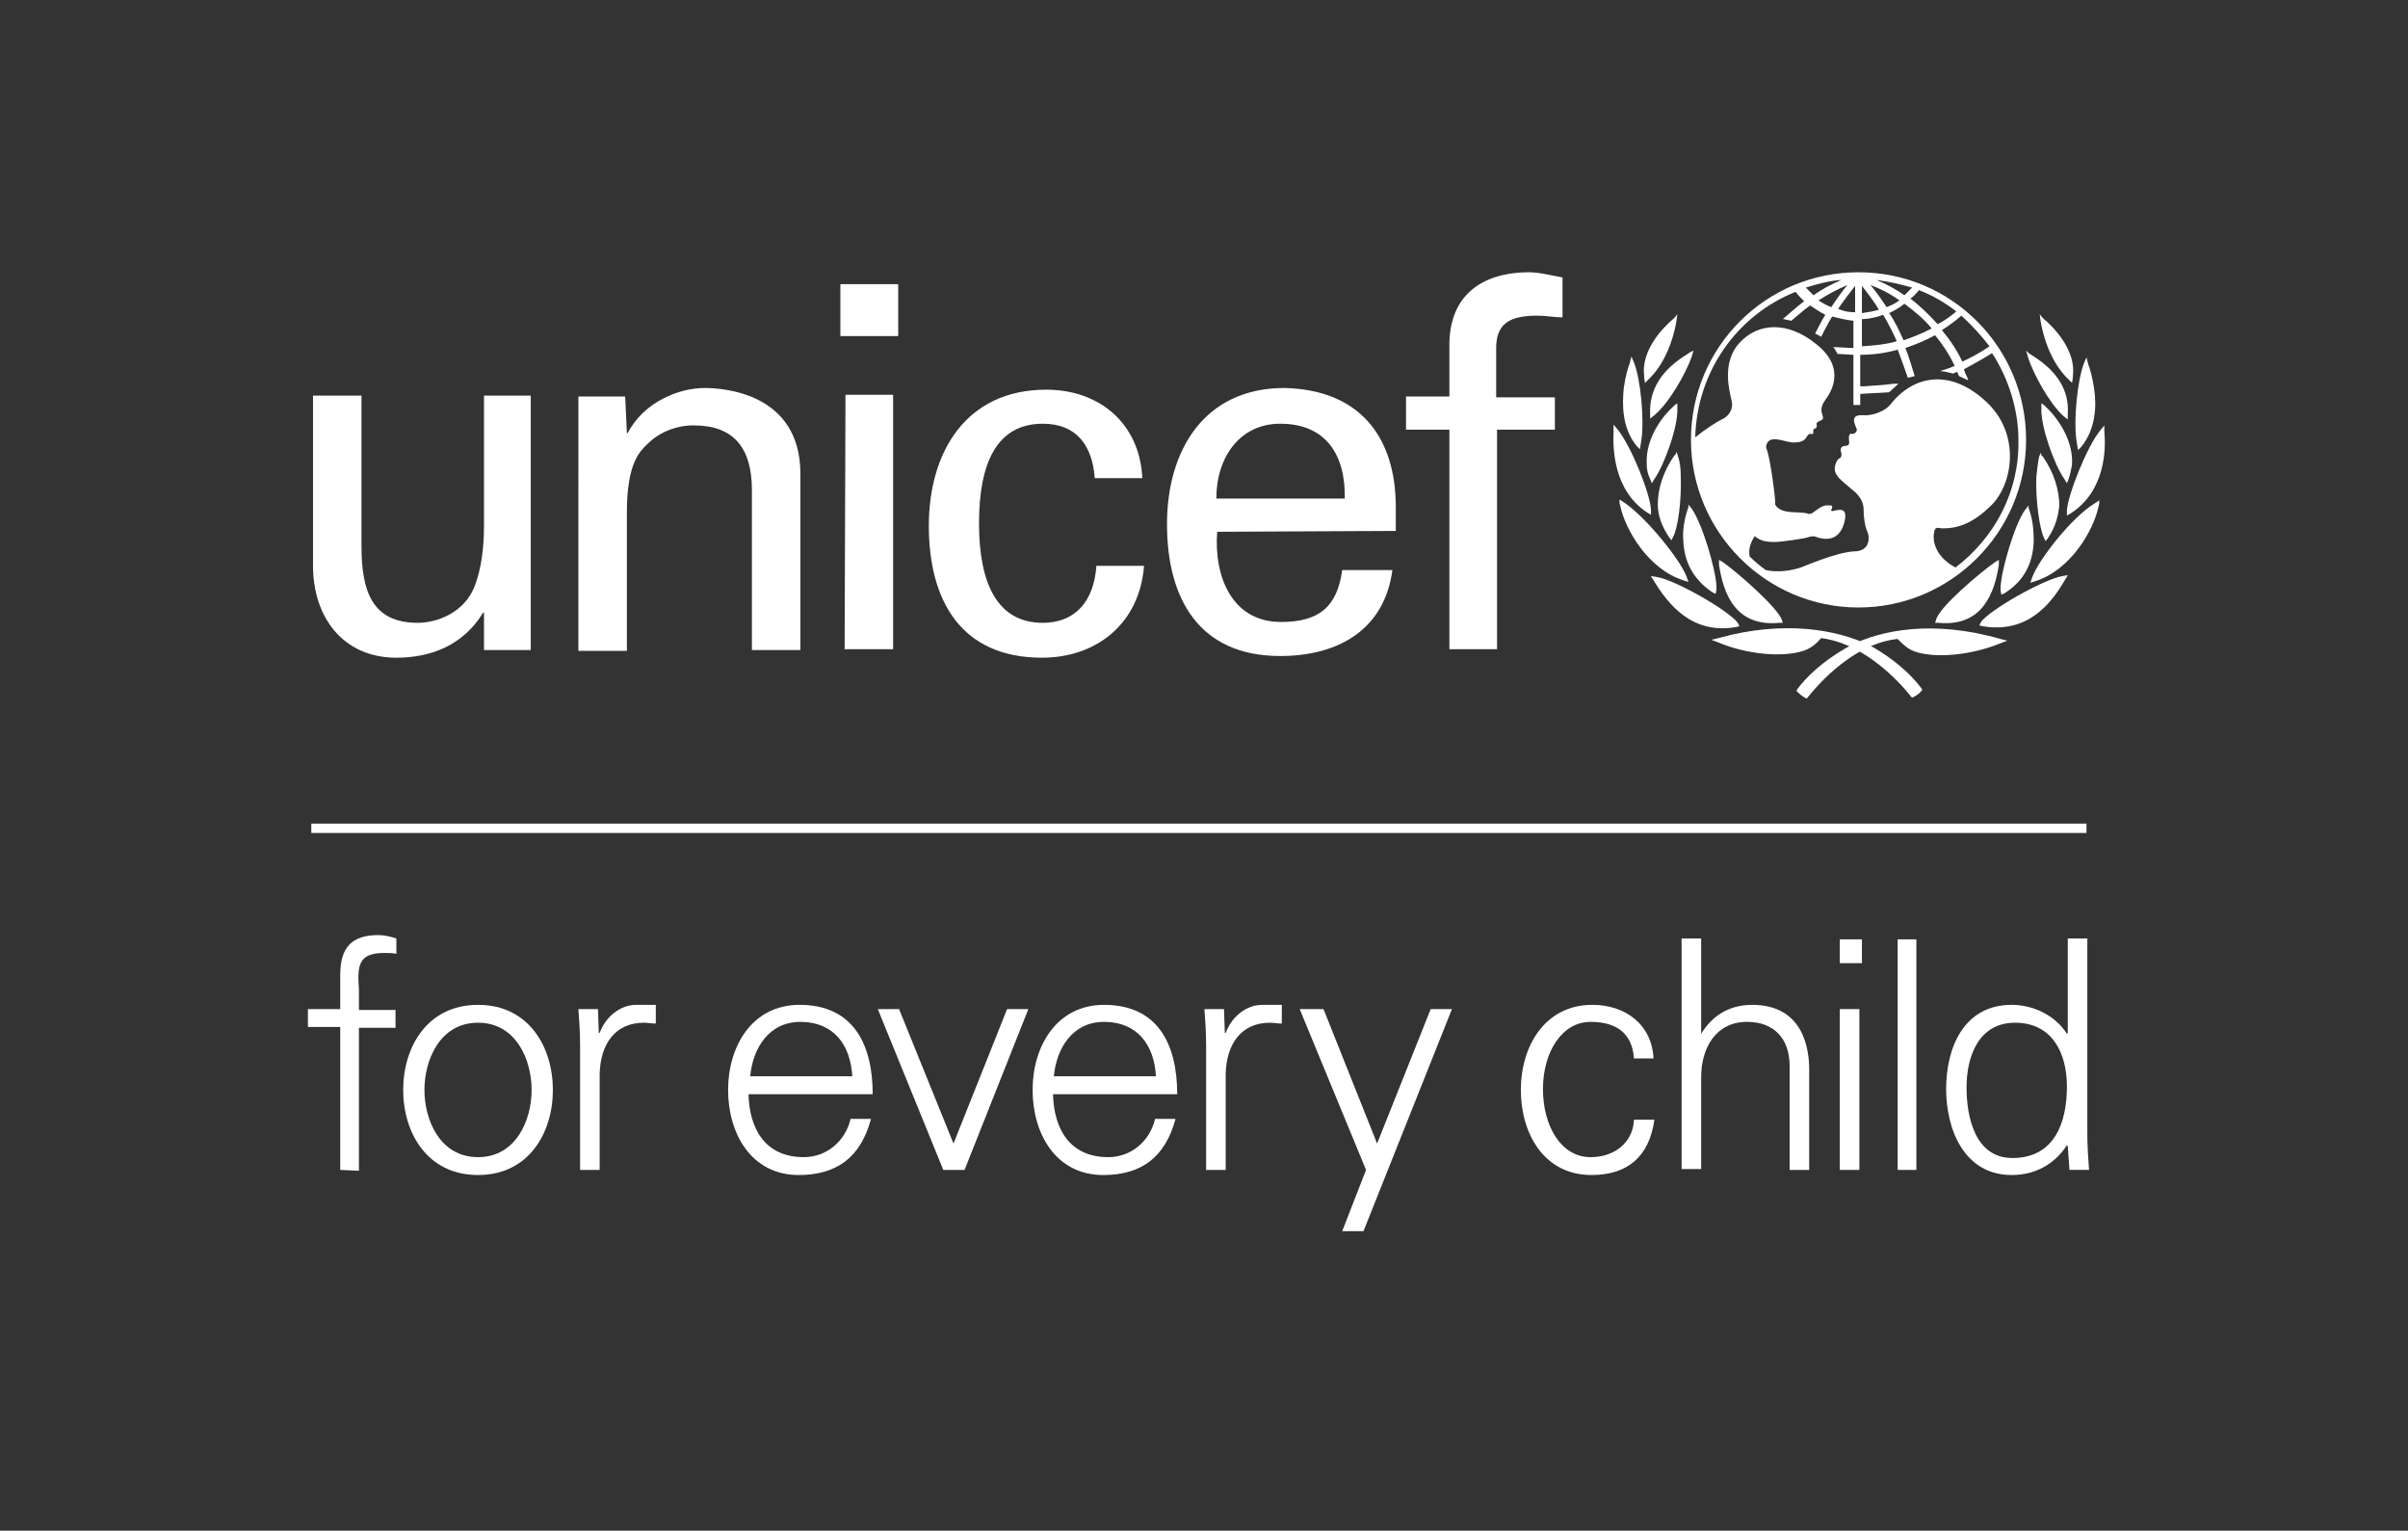 <?xml version="1.0" encoding="utf-8"?>
<!-- Generator: Adobe Illustrator 25.0.1, SVG Export Plug-In . SVG Version: 6.00 Build 0)  -->
<svg version="1.1" id="Layer_1" xmlns="http://www.w3.org/2000/svg" xmlns:xlink="http://www.w3.org/1999/xlink" x="0px" y="0px"
	 viewBox="0 0 283.1 179.9" style="enable-background:new 0 0 283.1 179.9;" xml:space="preserve">
<rect x="0" y="0" width="283.1" height="179.9" fill="#333333" stroke="none"/>
<style type="text/css">
	.st0{fill:#FFFFFF;}
</style>
<g>
	<path class="st0" d="M218.5,32c-10.9,0-19.7,8.8-19.7,19.7c0,10.8,8.8,19.7,19.7,19.7c10.8,0,19.7-8.8,19.7-19.7
		C238.2,40.8,229.4,32,218.5,32 M233.9,40.7c-1,0.7-2.1,1.3-3.2,1.8c-0.6-1.3-1.4-2.5-2.4-3.7c0.8-0.5,1.6-1.1,2.3-1.7
		C231.8,38.2,232.9,39.4,233.9,40.7 M225.6,34.1c1.6,0.6,3.1,1.5,4.4,2.5c-0.7,0.6-1.4,1.1-2.2,1.5c-1-1.1-2-2.1-3.2-3
		C224.9,34.9,225.3,34.5,225.6,34.1 M227.1,38.6c-1.1,0.6-2.2,1-3.3,1.4c-0.5-1.1-1-2.2-1.7-3.2c0.6-0.3,1.2-0.6,1.8-1.1
		C225.1,36.6,226.2,37.5,227.1,38.6 M224.8,33.8c-0.3,0.3-0.6,0.6-0.9,0.9c-1-0.7-2.1-1.3-3.3-1.8C222.1,33.1,223.4,33.4,224.8,33.8
		 M223.3,35.3c-0.5,0.4-1,0.6-1.5,0.8c-0.6-0.9-1.2-1.8-1.9-2.6C221,33.9,222.2,34.5,223.3,35.3 M218.9,33.6c0.7,0.9,1.4,1.8,2,2.8
		c-0.7,0.2-1.3,0.3-2,0.4V33.6L218.9,33.6z M218.9,37.5c0.8,0,1.7-0.2,2.5-0.5c0.6,1,1.1,2,1.6,3.1c-1.3,0.4-2.7,0.5-4.1,0.6V37.5
		L218.9,37.5z M218.1,33.6v3.1c-0.7,0-1.3-0.1-2-0.4C216.7,35.4,217.4,34.5,218.1,33.6 M215.3,36.1c-0.5-0.2-1.1-0.5-1.5-0.8
		c1.1-0.7,2.2-1.3,3.4-1.8C216.5,34.3,215.9,35.2,215.3,36.1 M216.5,32.9c-1.2,0.5-2.3,1.1-3.3,1.8c-0.3-0.3-0.6-0.6-0.9-0.9
		C213.6,33.4,215,33,216.5,32.9 M229.9,66.7c-2.6-1.4-2.7-3.4-2.5-4.2c0.1-0.7,0.6-0.4,1-0.4c1.7,0,3.5-0.5,5.8-2.8
		c2.5-2.6,3.3-8.3-0.6-12c-4.2-4-8.6-3.3-11.4,0.3c-0.6,0.7-2,1.3-3.2,1.2c-1.8-0.1-0.7,1.4-0.7,1.7c0,0.3-0.3,0.5-0.5,0.5
		c-0.6-0.2-0.4,0.7-0.4,1c0,0.3-0.2,0.4-0.4,0.4c-0.8,0-0.6,0.7-0.5,0.9c0,0.2,0,0.5-0.3,0.6c-0.2,0.1-0.5,0.7-0.5,1.2
		c0,0.8,0.8,1.4,2,2.4c1.3,1,1.4,1.9,1.4,2.5c0,0.6,0.1,1.7,0.4,2.4c0.4,0.8,0.3,2.4-1.5,2.4c-2.1,0.1-6,1.8-6.3,1.9
		c-1.2,0.4-2.8,0.6-4.1,0.3c-0.7-0.5-1.3-1-1.9-1.6c-0.2-0.9,0.2-1.8,0.6-2.4c0.7,0.7,1.8,0.7,2.4,0.7c0.6,0,3.6-0.4,4-0.6
		c0.4-0.1,0.6-0.1,0.8,0c1.1,0.4,2.7,0.5,3.3-1.6c0.6-2.1-0.8-1.5-1.1-1.5c-0.2,0.1-0.5,0.1-0.4-0.1c0.3-0.6-0.1-0.5-0.4-0.5
		c-0.6-0.1-1.4,0.6-1.7,0.8c-0.2,0.2-0.5,0.2-0.6,0.2c-0.8-0.4-3.2,0.2-3.9-1.1c0.1-0.4-0.6-5.6-1-6.5c-0.1-0.2-0.1-0.5,0.1-0.8
		c0.6-0.9,2.3,0.1,3.2,0c1.1,0,1.3-0.5,1.5-0.8c0.3-0.4,0.5-0.1,0.6-0.2c0.2-0.1,0-0.4,0.1-0.5c0.1-0.1,0.1-0.1,0.3-0.2
		c0.2-0.2,0-0.5,0.1-0.6c0.3-0.4,1-0.1,0.6-1.1c-0.2-0.6,0.1-1.2,0.4-1.6c0.5-0.7,2.6-3.6-1-6.5c-3.4-2.8-6.9-2.6-9.1-0.2
		c-2.2,2.4-1.1,5.9-0.9,6.9c0.2,0.9-0.4,1.8-1.2,2.1c-0.6,0.3-2,1.2-3.1,2.1c0.2-7.6,4.8-14.3,11.8-17.1c0.3,0.4,0.6,0.7,1,1.1
		c-0.8,0.6-2.5,2.1-2.5,2.1s0.2,0,0.5,0.1c0.1,0,0.5,0.1,0.5,0.1s1.5-1.3,2.2-1.8c0.6,0.4,1.2,0.8,1.8,1.1c-0.4,0.6-1.2,2.2-1.2,2.2
		s0.2,0.1,0.4,0.2c0.2,0.1,0.3,0.2,0.3,0.2s0.9-1.8,1.3-2.4c0.8,0.2,1.6,0.4,2.5,0.5v3.2c-0.5,0-1.7-0.1-2.1-0.1l-0.3,0l0.2,0.2
		c0.1,0.2,0.2,0.4,0.3,0.5l0,0.1h0.1c0.4,0,1.4,0.1,1.8,0.1v5.9h0.8v-1.3c1.2-0.1,2.2-0.1,3.4-0.2h0l1.1-1l-0.6,0
		c-1.3,0.2-2.4,0.2-3.4,0.3c0,0-0.4,0-0.5,0v-3.7c1.5,0,3-0.2,4.4-0.6c0.4,1,1.2,3.3,1.2,3.3l0.8-0.2c0,0-0.7-2.4-1.1-3.3
		c1.2-0.4,2.4-0.9,3.5-1.5c0.9,1.1,1.7,2.3,2.3,3.6c-0.6,0.3-1.7,0.6-1.7,0.6c0.8,0.1,1.5,0.3,1.5,0.3s0.3-0.1,0.5-0.2
		c0.1,0.2,0.2,0.5,0.2,0.5l1.1,0.5l-0.1-0.3c0,0-0.4-0.8-0.4-1c1.1-0.6,2.2-1.2,3.3-1.9c2,3.1,3.1,6.7,3.1,10.3
		C237.4,57.8,234.5,63.2,229.9,66.7"/>
	<path class="st0" d="M197,37.2l-0.3,0.3c-1.2,1-3.8,3.7-3.4,6.7l0,0.2l0.1,0.6l0.4-0.4c1.6-1.5,2.8-4,3.3-6.9l0.1-0.8L197,37.2
		L197,37.2z"/>
	<path class="st0" d="M191.7,42.3l-0.1,0.4c-0.2,0.5-0.5,1.5-0.7,2.9c-0.2,2-0.2,4.7,1.5,6.8l0.2,0.2l0.2,0.2l0.2-1.3
		c0.3-2.2-0.1-6.9-0.9-8.9l-0.3-0.7L191.7,42.3L191.7,42.3z"/>
	<path class="st0" d="M189.7,50.3l0,0.4c-0.1,2,0,6.9,3.9,9.5l0.5,0.3l0-0.6c-0.1-1.9-2.3-7.4-3.9-9.4l-0.5-0.6V50.3L189.7,50.3z"/>
	<path class="st0" d="M190.4,59.1l0.1,0.4c0.6,2.8,3.3,7.4,7.4,8.7l0.6,0.2l-0.2-0.6c-0.8-2.1-4.8-7-7.3-8.7l-0.6-0.4L190.4,59.1
		L190.4,59.1z"/>
	<path class="st0" d="M198.7,41.4l-0.3,0.2c-3.1,1.9-4.5,4.2-4.4,7l0,0.6l0.5-0.4c1.7-1.4,3.7-4.9,4.4-6.9l0.2-0.7L198.7,41.4
		L198.7,41.4z"/>
	<path class="st0" d="M196.9,47.6l-0.2,0.2c-0.8,0.7-3.3,3.4-3.1,6.8c0,0.5,0.1,1.1,0.4,1.7l0.2,0.5l0.3-0.5
		c1.2-1.7,2.8-6.2,2.7-8.3l0-0.6L196.9,47.6L196.9,47.6z"/>
	<path class="st0" d="M197,53.4l-0.2,0.2c-1.3,1.9-1.9,3.9-1.9,5.7c0,1.3,0.5,2.6,1.3,3.8l0.3,0.4l0.2-0.4c0.6-1.1,1-4.4,0.9-7.1
		c0-1-0.1-1.7-0.3-2.3l-0.2-0.6L197,53.4L197,53.4z"/>
	<path class="st0" d="M198.5,59.6l-0.1,0.3c-0.4,1.2-0.6,2.5-0.5,3.6c0.1,2.6,1.2,4.6,3.4,6.1l0.4,0.2l0.1-0.5l0-0.4
		c-0.1-2.1-1.7-7.4-2.9-9.1l-0.4-0.5L198.5,59.6L198.5,59.6z"/>
	<path class="st0" d="M194.2,67.9l0.2,0.3c1.7,2.8,4.5,6.4,9.7,5.5l0.4-0.1l-0.2-0.4c-1-1.4-7.4-5.1-9.6-5.4l-0.6-0.1L194.2,67.9
		L194.2,67.9z"/>
	<path class="st0" d="M202,75L202,75l-0.8,0.2l0.8,0.3c3.3,1.4,7.5,1.8,10,1c0.9-0.3,1.5-0.8,2.1-1.5c4.3,0.5,8.3,4,10.6,6.9
		l0.1,0.1l0.2-0.1c0.2-0.1,0.7-0.4,0.8-0.6l0.2-0.2l-0.1-0.2c-2.4-3.2-6.3-5.2-6.4-5.2C216,74.1,209.9,72.8,202,75"/>
	<path class="st0" d="M202.1,66.1l0,0.3c0.5,3.2,1.8,7.3,7.1,6.8l0.4,0l-0.1-0.3c-0.4-1.4-5.2-5.6-6.9-6.8l-0.5-0.3V66.1L202.1,66.1
		z"/>
	<path class="st0" d="M239.8,36.9l0.1,0.8c0.5,2.9,1.7,5.4,3.3,6.9l0.4,0.4l0.1-0.6l0-0.2c0.4-3-2.2-5.7-3.4-6.7l-0.3-0.3
		L239.8,36.9L239.8,36.9z"/>
	<path class="st0" d="M245.3,42l-0.3,0.7c-0.8,2.1-1.2,6.7-0.9,8.9l0.2,1.3l0.2-0.2l0.2-0.2c1.7-2.1,1.8-4.8,1.5-6.8
		c-0.2-1.4-0.5-2.4-0.7-2.9l-0.1-0.4L245.3,42L245.3,42z"/>
	<path class="st0" d="M247.4,50l-0.5,0.6c-1.6,2-3.8,7.6-3.9,9.4l0,0.6l0.5-0.3c4-2.6,4.1-7.5,3.9-9.5l0-0.4V50L247.4,50z"/>
	<path class="st0" d="M246.8,58.8l-0.6,0.4c-2.6,1.6-6.5,6.5-7.3,8.7l-0.2,0.6l0.6-0.2c4.1-1.3,6.8-5.9,7.4-8.7l0.1-0.4L246.8,58.8
		L246.8,58.8z"/>
	<path class="st0" d="M238.2,41.2l0.2,0.7c0.6,2,2.6,5.6,4.2,7l0.5,0.4l0-0.6c0.2-2.8-1.2-5.1-4.3-7l-0.3-0.2L238.2,41.2L238.2,41.2
		z"/>
	<path class="st0" d="M240,47.4l0,0.6c-0.1,2.1,1.5,6.6,2.7,8.3l0.3,0.5l0.2-0.5c0.2-0.6,0.3-1.1,0.4-1.7c0.2-3.3-2.3-6.1-3.1-6.8
		l-0.2-0.2L240,47.4L240,47.4z"/>
	<path class="st0" d="M239.9,53.2l-0.2,0.6c-0.1,0.5-0.2,1.3-0.3,2.3c-0.1,2.7,0.4,6.1,0.9,7.1l0.2,0.4l0.3-0.4
		c0.8-1.2,1.2-2.5,1.3-3.8c0-1.8-0.6-3.8-1.9-5.7l-0.2-0.2L239.9,53.2L239.9,53.2z"/>
	<path class="st0" d="M238.5,59.4l-0.4,0.5c-1.2,1.6-2.8,7-2.9,9.1l0,0.4l0.1,0.5l0.4-0.2c2.2-1.4,3.3-3.4,3.4-6.1
		c0-1.2-0.1-2.4-0.5-3.6l-0.1-0.3L238.5,59.4L238.5,59.4z"/>
	<path class="st0" d="M243.1,67.6l-0.6,0.1c-2.3,0.4-8.6,4-9.6,5.4l-0.2,0.4l0.4,0.1c5.3,0.9,8.1-2.7,9.7-5.5l0.2-0.3L243.1,67.6
		L243.1,67.6z"/>
	<path class="st0" d="M217.7,75.8c-0.2,0.1-4,2-6.4,5.2l-0.1,0.2l0.2,0.2c0.2,0.2,0.6,0.5,0.8,0.6l0.2,0.1l0.1-0.1
		c2.3-2.9,6.3-6.5,10.6-6.9c0.7,0.7,1.2,1.2,2.1,1.5c2.4,0.8,6.6,0.4,10-1l0.8-0.3l-0.8-0.2C227.2,72.8,221.1,74.1,217.7,75.8"/>
	<path class="st0" d="M235,65.8l-0.5,0.3c-1.7,1.2-6.6,5.3-6.9,6.8l-0.1,0.3l0.4,0c5.3,0.5,6.6-3.7,7.1-6.8l0-0.3V65.8L235,65.8z"/>
	<path class="st0" d="M98.9,33.4h6.7v6.1h-3.6h-3.2V33.4L98.9,33.4z M99.4,46.4h2.6h3v29.9h-5.7L99.4,46.4L99.4,46.4L99.4,46.4z"/>
	<path class="st0" d="M56.7,46.5h5.7v29.9h-5.5V72h-0.1c-2.3,3.8-6.1,5.3-10.2,5.3c-6.3,0-9.8-4.8-9.8-10.8v-20h5.7v17.7
		c0,5.2,1.2,9,6.6,9c2.3,0,5.5-1.2,6.7-4.3c1.1-2.8,1.1-6.3,1.1-7V46.5L56.7,46.5z"/>
	<path class="st0" d="M73.7,50.9h0.1c1.9-3.7,6.1-5.3,9-5.3c2.1,0,11.3,0.5,11.3,10.1v20.7h-5.7V57.6c0-4.9-2.1-7.6-6.8-7.6
		c0,0-3.1-0.2-5.5,2.2c-0.8,0.8-2.4,2.1-2.4,8v16.3h-5.7V46.6h5.5L73.7,50.9L73.7,50.9L73.7,50.9z"/>
	<path class="st0" d="M128.7,56.1c-0.3-3.7-2.1-6.3-6.1-6.3c-5.4,0-7.5,4.6-7.5,11.7c0,7,2.1,11.7,7.5,11.7c3.7,0,6-2.4,6.3-6.7h5.6
		c-0.5,6.7-5.5,10.8-12,10.8c-9.5,0-13.3-6.7-13.3-15.5c0-8.7,4.4-16,13.8-16c6.3,0,11,4,11.3,10.4H128.7L128.7,56.1L128.7,56.1z"/>
	<path class="st0" d="M143.1,62.5c-0.4,5.2,1.7,10.6,7.5,10.6c4.4,0,6.6-1.7,7.2-6.1h5.9c-0.9,6.8-6.1,10.1-13.2,10.1
		c-9.5,0-13.3-6.7-13.3-15.5c0-8.7,4.4-16,13.8-16c8.9,0.2,13.1,5.8,13.1,14v2.8L143.1,62.5L143.1,62.5L143.1,62.5z M158.1,58.6
		c0.1-5-2.1-8.8-7.6-8.8c-4.7,0-7.5,3.9-7.5,8.8H158.1L158.1,58.6z"/>
	<path class="st0" d="M170.4,76.2V50.5h-5.1v-3.9h5.1v-6.4c0.2-6.5,5.1-8.2,9.3-8.2c1.4,0,2.7,0.4,4,0.6v4.7c-1,0-1.9-0.2-2.9-0.2
		c-3.2,0-5,0.8-4.9,4.1v5.5h6.9v3.8H176v25.8H170.4L170.4,76.2z"/>
	<polygon class="st0" points="36.6,96.8 245.3,96.8 245.3,97.9 142.7,97.9 36.6,97.9 36.6,96.8 	"/>
	<path class="st0" d="M40,137.5v-16.8h-3.8v-2.1H40v-4c0-3.2,1.3-4.7,4.5-4.7c0.7,0,1.5,0.2,2.1,0.4v1.8c-0.5-0.1-1-0.1-1.4-0.1
		c-3.1,0-3.2,1.5-3,4.3v2.4h4.3v2.1h-4.3v16.8L40,137.5L40,137.5L40,137.5z"/>
	<path class="st0" d="M65,128.1c0,5-2.8,10-8.8,10c-6,0-8.8-5-8.8-10c0-5,2.8-10,8.8-10C62.2,118.1,65,123.1,65,128.1 M56.2,120.2
		c-4.5,0-6.3,4.4-6.3,7.9c0,3.5,1.8,7.9,6.3,7.9c4.5,0,6.3-4.4,6.3-7.9C62.5,124.6,60.7,120.2,56.2,120.2"/>
	<path class="st0" d="M70.5,137.5h-2.3v-14.6c0-1.5-0.1-3-0.2-4.3h2.3l0.1,2.8h0.1c0.7-1.9,2.4-3.3,4.3-3.3c0.7,0,1.5,0,2.3,0v2.2
		c-0.5,0-1-0.1-1.4-0.1c-3.3,0-5.1,2.4-5.2,6V137.5L70.5,137.5z"/>
	<path class="st0" d="M88,128.6c0.1,4,1.9,7.4,6.5,7.4c2.7,0,4.9-1.9,5.5-4.5h2.4c-1.2,4.5-4,6.6-8.5,6.6c-5.6,0-8.3-4.9-8.3-10
		c0-5.1,2.8-10,8.4-10c6.3,0,8.6,4.6,8.6,10.5H88L88,128.6L88,128.6z M100.2,126.5c-0.2-3.7-2.2-6.4-6.1-6.4c-3.7,0-5.6,3.1-5.9,6.4
		H100.2L100.2,126.5z"/>
	<polygon class="st0" points="105.7,118.6 112.1,134.4 118.4,118.6 120.9,118.6 113.4,137.5 110.9,137.5 103.2,118.6 105.7,118.6 	
		"/>
	<path class="st0" d="M123.8,128.6c0.1,4,1.9,7.4,6.5,7.4c2.7,0,4.9-1.9,5.5-4.5h2.4c-1.2,4.5-4,6.6-8.5,6.6c-5.6,0-8.3-4.9-8.3-10
		c0-5.1,2.8-10,8.4-10c6.3,0,8.6,4.6,8.6,10.5H123.8L123.8,128.6L123.8,128.6z M135.9,126.5c-0.2-3.7-2.2-6.4-6.1-6.4
		c-3.7,0-5.6,3.1-5.9,6.4H135.9L135.9,126.5z"/>
	<path class="st0" d="M144.1,137.5h-2.3v-14.6c0-1.5-0.1-3-0.2-4.3h2.3l0.1,2.8h0.1c0.7-1.9,2.4-3.3,4.3-3.3c0.7,0,1.5,0,2.3,0v2.2
		c-0.5,0-1-0.1-1.4-0.1c-3.3,0-5.1,2.4-5.2,6V137.5L144.1,137.5z"/>
	<polygon class="st0" points="155.6,118.6 161.9,134.4 168.2,118.6 170.7,118.6 160.3,144.7 157.8,144.7 160.6,137.5 152.8,118.6 
		155.6,118.6 	"/>
	<path class="st0" d="M192.1,124.4c-0.2-2.9-2-4.3-5.1-4.3c-3.4,0-5.6,3.6-5.6,7.9c0,4.3,2.1,8,5.6,8c2.9,0,5-1.8,5.1-4.4h2.4
		c-0.6,4.3-3.1,6.5-7.4,6.5c-5.6,0-8.3-4.9-8.3-10c0-5.1,2.8-10,8.4-10c3.9,0,7,2.3,7.2,6.3L192.1,124.4L192.1,124.4L192.1,124.4z"
		/>
	<path class="st0" d="M200,121.5L200,121.5c1.4-2.3,3.5-3.4,6-3.4c6.2,0,6.7,5.5,6.7,7.6v11.8h-2.3v-12.2c0-3.3-1.9-5.2-5-5.2
		c-3.7,0-5.4,3.1-5.4,6.5v10.8h-2.3v-27.1h2.3V121.5L200,121.5z"/>
	<path class="st0" d="M218.9,113.2h-1.8h-0.8v-2.8h2.6V113.2L218.9,113.2z M218.6,137.5h-2.3v-18.9h1.4h0.9V137.5L218.6,137.5z"/>
	<polygon class="st0" points="225.3,137.5 223.1,137.5 223.1,128 223.1,110.4 224.8,110.4 225.3,110.4 225.3,137.5 	"/>
	<path class="st0" d="M243.1,134.7l-0.1-0.1c-1.5,2.3-3.8,3.5-6.5,3.5c-5.6,0-7.7-5.4-7.7-10.1c0-4.9,2.1-9.9,7.7-9.9
		c2.5,0,5.1,1.2,6.5,3.4l0.1-0.1v-11.1h2.3v22.9c0,1.5,0.1,3,0.2,4.3h-2.3L243.1,134.7L243.1,134.7z M236.9,120.2
		c-4.3,0-5.7,4-5.7,7.6c0,3.5,1,8.3,5.4,8.3c4.9,0,6.4-4.1,6.4-8.4C243,123.8,241.3,120.2,236.9,120.2"/>
</g>
</svg>
